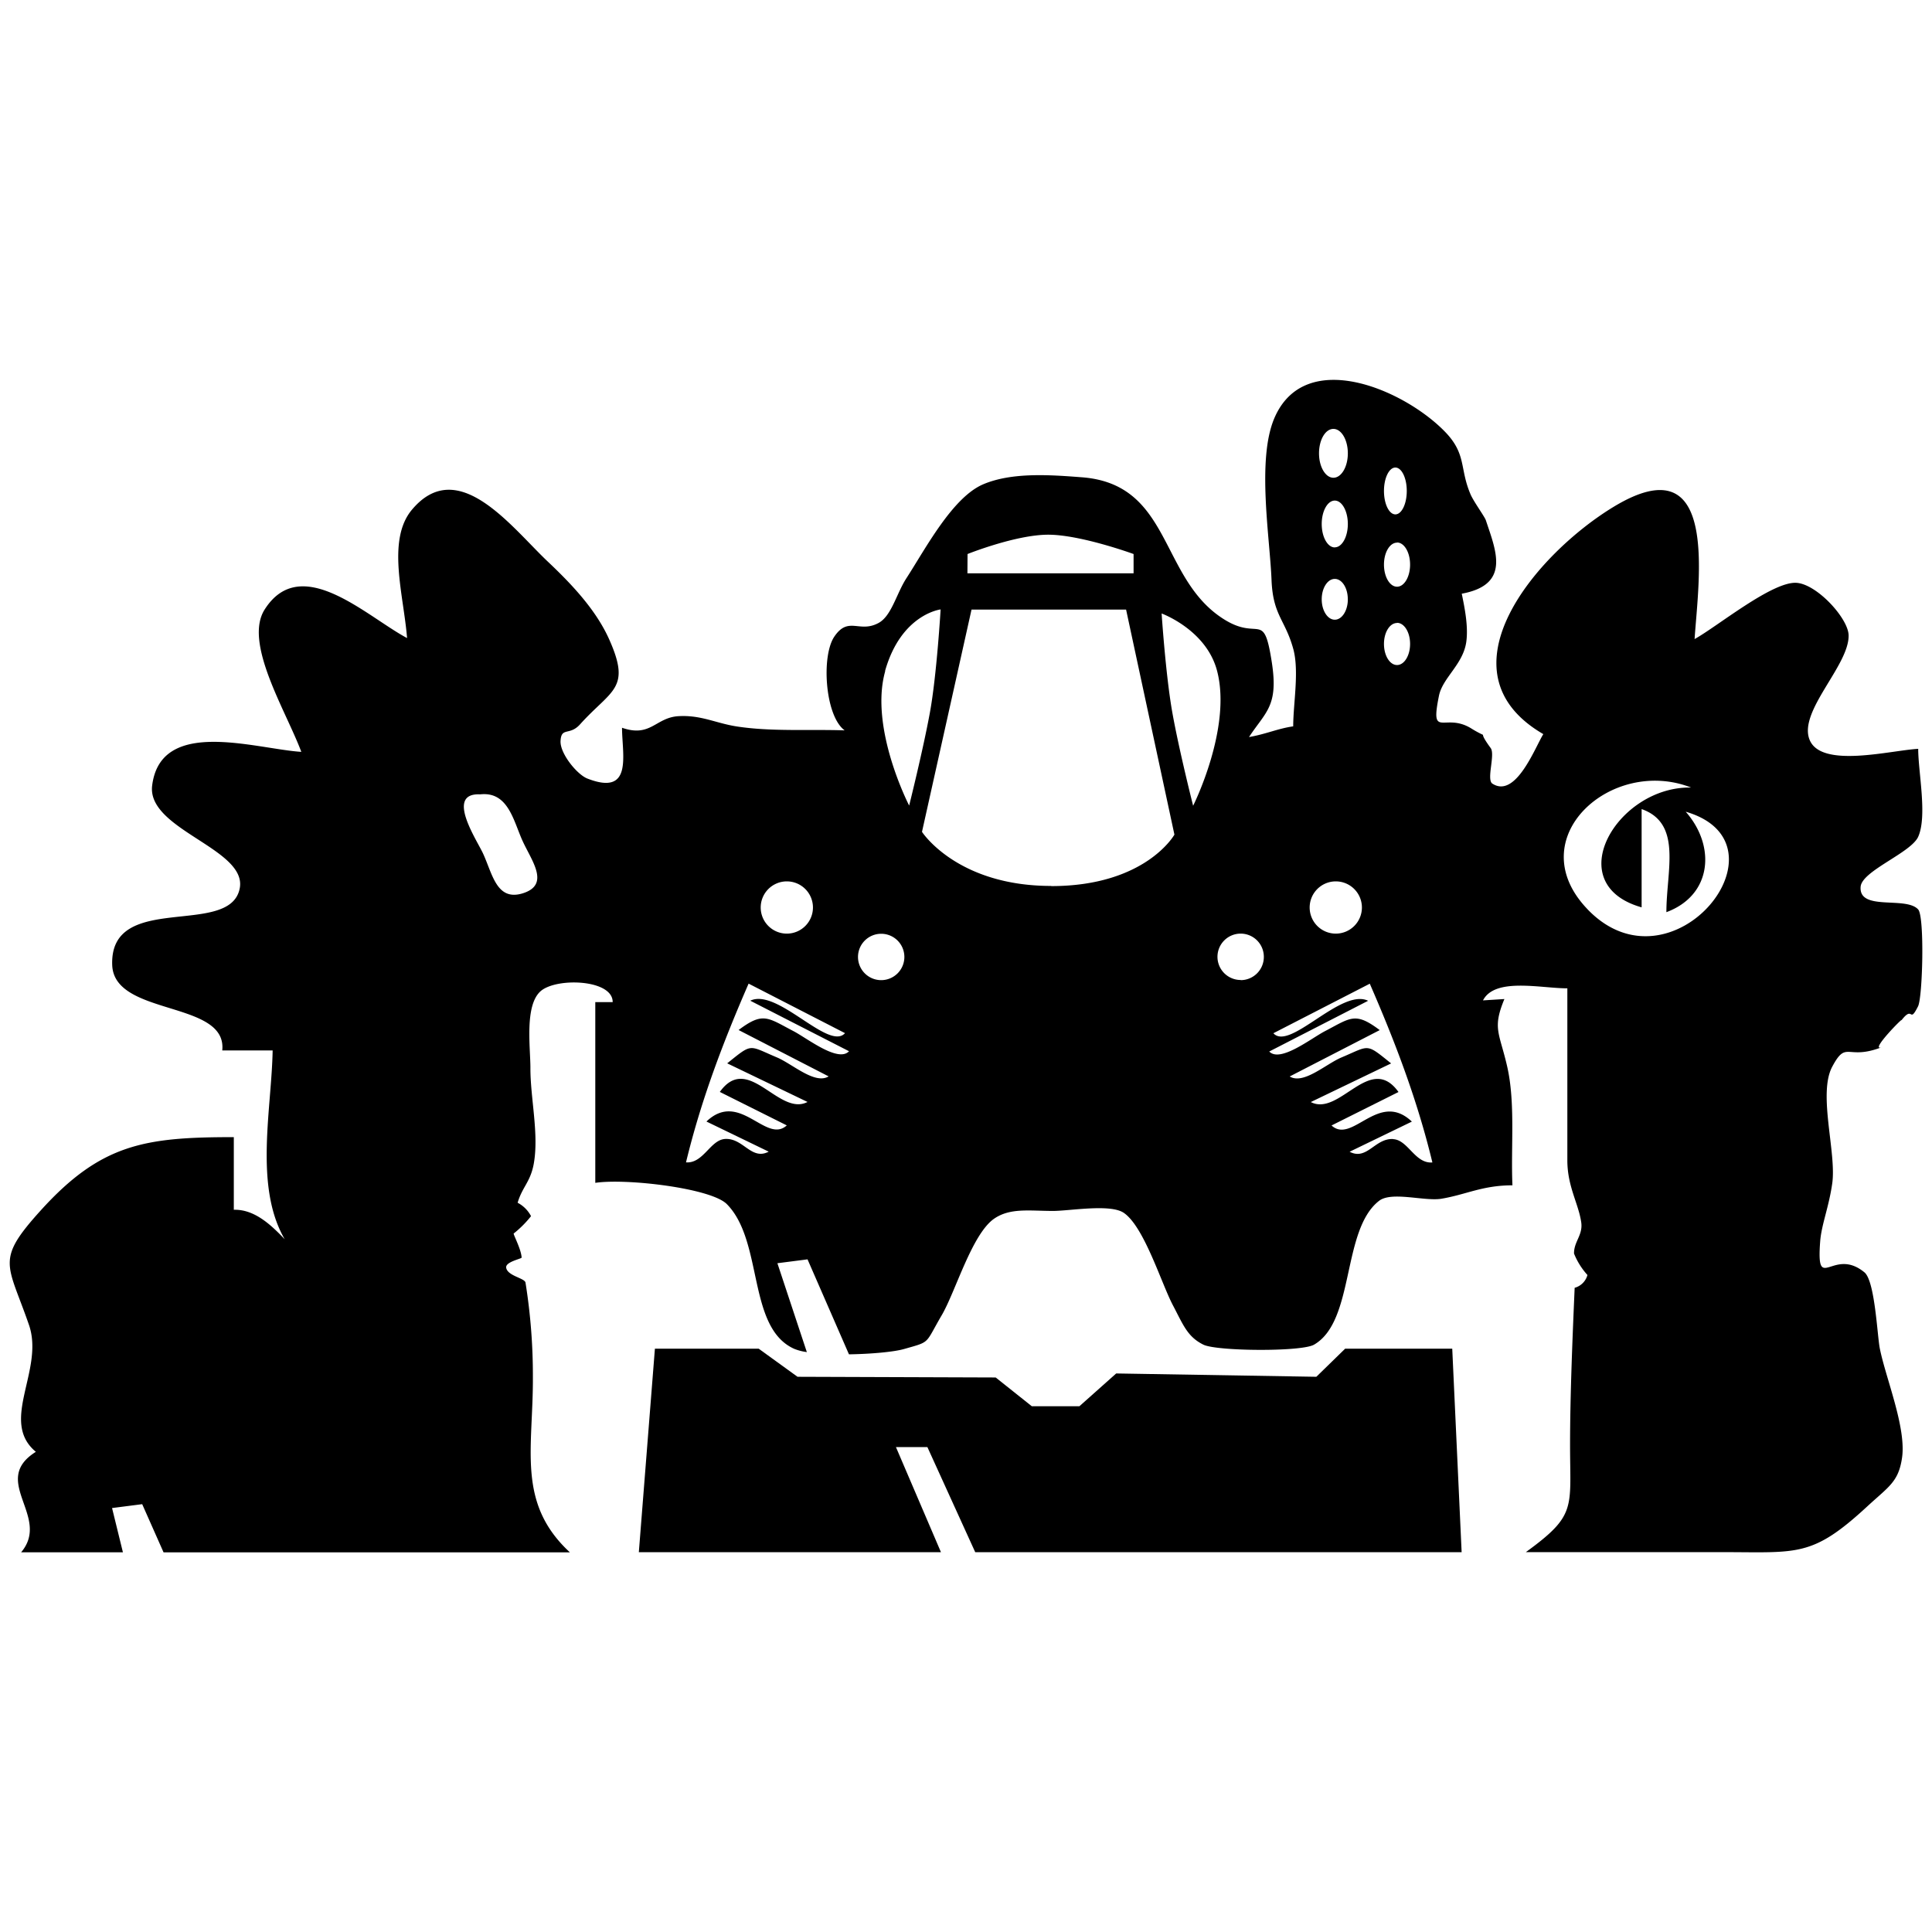 <svg xmlns="http://www.w3.org/2000/svg" viewBox="0 0 500 500"><title>classic-battletech-mech</title><g id="Icons"><polygon points="231.87 374.51 240.01 374.51 252.39 401.71 378.27 401.71 375.84 349.04 348.12 349.04 340.67 356.31 288.87 355.45 279.34 363.94 267.04 363.94 257.68 356.49 206.4 356.31 196.35 349.04 169.49 349.04 165.33 401.71 243.52 401.71 231.87 374.51"/><path d="M496.43,235.38c-3.15-3.54-15.41.53-14.9-5.89.33-4.12,13-8.75,14.9-12.94,2.39-5.36,0-16.75,0-22.75-7.13.38-24.92,5.1-28.07-2.25s10.24-19.31,10.06-27.15c-.1-4.36-8.14-13.18-13.46-13.56-6.25-.45-20.57,11.34-26.4,14.55,1-15.26,6.53-50.87-20.93-34.24-19.91,12.05-46.11,42.62-18.22,58.84-2.12,3.4-7.11,16.73-13.17,12.82-1.62-1,.78-7.53-.45-9.21-1.5-2.05-2-3-2-3.43a26.91,26.91,0,0,1-3.09-1.69c-6.87-4.17-10.61,3-8.3-8.41.94-4.68,6.28-8.13,7.08-14,.53-3.92-.38-8.57-1.18-12.42,12.77-2.35,8.81-11.19,6.24-19-.34-1-3.28-5-4-6.8-2.8-6.57-1-10.24-6.39-15.92-10.49-11-36.35-22.29-44.33-3.75-4.61,10.7-1.17,31-.75,41.9.36,9.18,3.52,10.25,5.61,17.8,1.6,5.76,0,14.18,0,20.1-4,.57-7,2-11.44,2.77,4.34-6.59,7.68-8,5.89-19.43-2.12-13.58-3.18-5.26-12.4-11.07-16.74-10.53-13.38-34.95-36.75-36.73-8-.61-18-1.37-25.49,1.8-8,3.37-15,16.75-19.91,24.32-2.59,4-3.84,9.74-7.19,11.57-5,2.74-7.8-1.87-11.47,3.55-3.43,5.06-2.39,20.59,2.68,24.26-9.1-.32-18.84.37-27.83-1-5.43-.82-9.28-3-15.1-2.68-6,.3-7.23,5.61-14.69,3,0,6.94,2.93,17.75-8.91,13.17-2.7-1-7.18-6.52-7-9.75.19-3.69,2.3-1.3,5-4.25,8.17-9.09,13.38-9.13,7.56-22.1-3.46-7.71-9.82-14.36-15.86-20.07-9.45-8.94-23.23-27.64-35.16-13.43-6.6,7.87-2.13,22.14-1.26,33.22-10.46-5.56-27.45-22.23-36.87-7.37-5.48,8.65,5.53,26.19,9.5,36.82-11.85-.76-36.36-9.05-38.6,8.7-1.45,11.44,24.68,16.36,22.66,26.64-2.52,12.85-33.71.62-33,19.85.51,13.3,29.84,9.07,28.48,22.08H70.56c-.26,15.18-4.83,35.17,3.12,48.86-3.7-3.89-7.93-7.77-13.17-7.62V294.29c-22.91,0-34.32,1.66-50,19-11.77,13-8.53,13.6-3,29.63,4,11.69-7.77,24.89,1.77,32.81-12,7.52,4,16.75-3.81,26H31.81L29,390.28l7.8-1,5.53,12.47H147.49c-13.84-12.81-9.47-26.79-9.58-45.53A151.64,151.64,0,0,0,136,331.94c-.2-1.18-4.67-1.72-5-3.86-.24-1.54,4-2.29,4-2.63-.13-2.13-2.07-5.75-2.07-6.21a27.6,27.6,0,0,0,4.5-4.5,8.18,8.18,0,0,0-3.47-3.47c1.2-4.08,3.29-5.35,4.16-10,1.42-7.73-.88-17.06-.85-24.93,0-5.29-1.53-16,2.58-19.77,4-3.65,18.76-3.15,18.71,2.77h-4.5v46.78c8-1.21,30,1.37,34.06,5.52,9.51,9.64,5.22,32,17.45,37.45a13.5,13.5,0,0,0,3.24.83l-7.62-23,7.8-1,10.72,24.58c5.81-.09,11.65-.63,14.24-1.37,7-2,5.32-1.15,9.76-8.74,3.58-6.1,7.81-21,13.58-25,4.15-2.86,9.22-2,15.19-2,4.39,0,14.89-1.9,18.38.51,5.3,3.66,9.73,18.36,12.74,24,2.63,5,3.71,8.06,7.84,10.1,3.44,1.7,25.36,1.89,28.63,0,10.63-6.12,7.1-29.66,16.83-37.22,3.26-2.53,11.79.18,16.15-.55,6.43-1.08,10.6-3.47,18.37-3.47-.45-9.84.83-21.44-1.42-31-2-8.59-3.79-9.65-.66-17.21l-5.54.35c3.09-6,14.94-3.12,21.83-3.12v44.54c0,6.75,2.9,11.19,3.59,16,.49,3.32-1.92,5-1.86,8.11a18.62,18.62,0,0,0,3.47,5.54,4.7,4.7,0,0,1-3.31,3.31c-.51,11.85-1.19,27.56-1.19,40.74,0,16.35,1.75,18.09-11.44,27.67h50.61c19.79,0,23.37,1.44,37.72-11.81,5.55-5.12,8.07-6.34,9-12.44,1.24-7.79-4.17-20.69-5.72-28.42-.68-3.35-1.25-17.51-4-19.75-8.17-6.7-12.48,5.82-11.44-8,.33-4.33,2.24-8.81,3.12-15,1.14-8-3.75-23.19,0-30.21s3.73-1.52,12.82-5.05c-3.5,1.36,6.22-8.48,5-6.84,3.25-4.27,2,1,4.37-3.7C497.58,258.26,498.11,237.27,496.43,235.38Zm-361.24-4.16c-6.71,2-7.75-5.11-10.2-10.38-1.68-3.61-9.8-15.7-.71-15.26,7.22-.8,8.59,6.81,10.94,12S142.53,229,135.19,231.22Zm68.44-3.12a6.76,6.76,0,1,1-6.76,6.76A6.76,6.76,0,0,1,203.62,228.1Zm1.69,38.74c-6.65-3.46-7.81-5.06-14.17-.27l23.3,12c-3.57,2.18-9.35-3.22-13.42-4.93-7.4-3.11-6.2-3.77-12.83,1.55l20.79,10c-7.48,3.85-15.34-12.87-22.7-2.6l17.33,8.66c-5.39,4.91-12.18-9.22-20.79-1l16.11,7.8c-4.49,2.34-6.53-3.52-11.24-3.29-3.87.19-5.64,6.39-10.16,6.06,3.89-16.11,9.59-31.08,16.2-46.26l24.95,12.82c-4.23,4.7-17.52-11.77-24.52-8.4l25.56,13.08C216.9,275.07,208.93,268.72,205.32,266.84ZM361.12,121c1.63,0,2.95,2.71,2.95,6.06s-1.32,6.06-2.95,6.06-2.95-2.71-2.95-6.06S359.49,121,361.12,121Zm.43,19.4c1.87,0,3.38,2.56,3.38,5.72s-1.51,5.72-3.38,5.72-3.38-2.56-3.38-5.72S359.68,140.44,361.55,140.44Zm0,20.79c1.87,0,3.38,2.44,3.38,5.46s-1.51,5.46-3.38,5.46-3.38-2.44-3.38-5.46S359.68,161.23,361.55,161.23ZM345.09,111c2.06,0,3.73,2.83,3.73,6.32s-1.67,6.32-3.73,6.32-3.73-2.83-3.73-6.32S343,111,345.09,111Zm.35,30.67c-1.87,0-3.38-2.71-3.38-6.06s1.51-6.06,3.38-6.06,3.38,2.72,3.38,6.06S347.3,141.65,345.44,141.65Zm3.38,13.43c0,2.92-1.51,5.28-3.38,5.28s-3.38-2.37-3.38-5.28,1.51-5.28,3.38-5.28S348.81,152.16,348.81,155.08Zm-3.12,73a6.76,6.76,0,1,1-6.76,6.76A6.76,6.76,0,0,1,345.7,228.1ZM250.4,143.38s12.47-5,20.88-5,22.09,5,22.09,5v5h-43ZM228.05,253.66a6,6,0,1,1,6-6A6,6,0,0,1,228.05,253.66Zm1-80c4.16-14.73,14.38-15.94,14.38-15.94s-1,17-2.77,26.68-5.37,24.08-5.37,24.08S224.93,188.43,229.09,173.7Zm43,55.62c-24.43,0-33.44-14-33.44-14l12.82-57.52h40L303.94,216S296.49,229.32,272.06,229.32Zm36.72-20.79s-3.64-14.38-5.37-24.08-2.77-25.64-2.77-25.64S312.26,163,315,173.7C318.83,188.52,308.78,208.53,308.78,208.53Zm12.31,45.13a6,6,0,1,1,6-6A6,6,0,0,1,321.09,253.66Zm39.44,41.16c-4.7-.23-6.75,5.63-11.24,3.29l16.11-7.8c-8.61-8.18-15.4,5.95-20.79,1l17.33-8.66c-7.36-10.27-15.22,6.45-22.7,2.6l20.79-10c-6.63-5.33-5.43-4.67-12.83-1.55-4.07,1.71-9.85,7.11-13.42,4.93l23.3-12c-6.36-4.79-7.52-3.19-14.17.27-3.61,1.88-11.58,8.23-14.42,5.27L354.07,259c-7-3.36-20.29,13.11-24.52,8.4l24.95-12.82c6.61,15.18,12.31,30.15,16.2,46.26C366.18,301.21,364.41,295,360.54,294.81Zm50.31-59.49c-17.58-18.32,6.21-39.57,26.84-31.47-19-.43-34.2,24.95-12.82,31V209.39c10.57,3.73,6.41,15.89,6.41,26.68,11.84-4.39,12.85-17.1,5-26C464.57,218.3,432.76,258.16,410.85,235.32Z"/></g></svg>